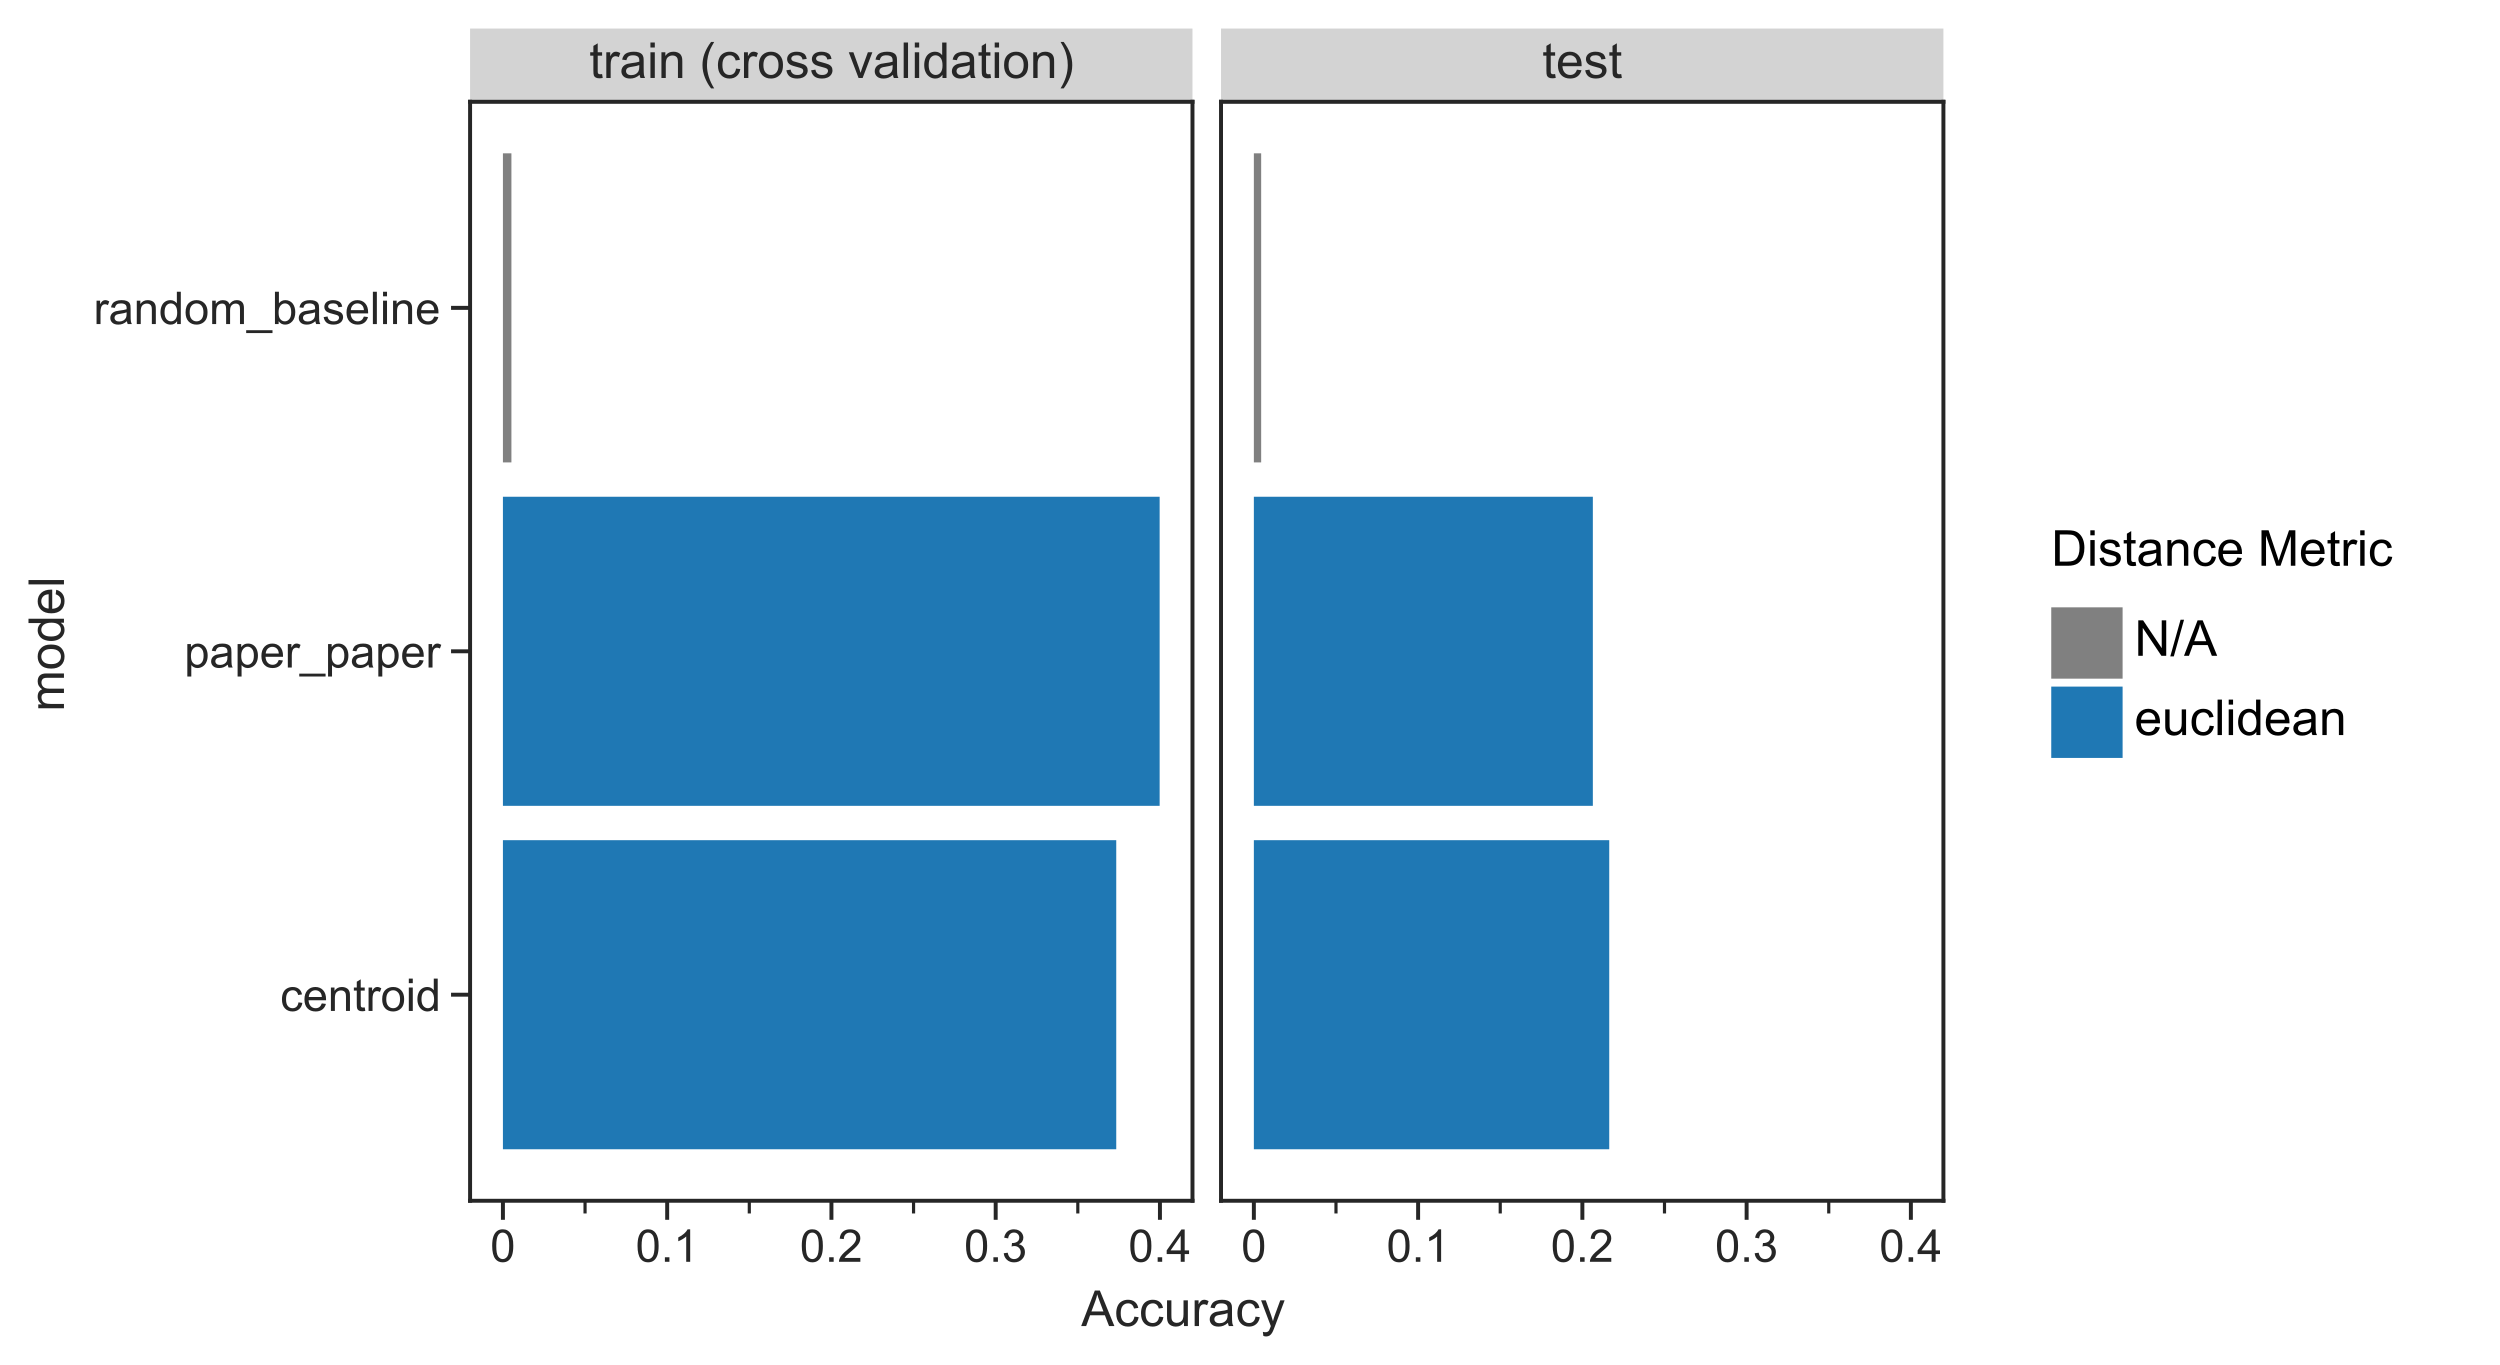 <?xml version="1.0" encoding="utf-8" standalone="no"?>
<!DOCTYPE svg PUBLIC "-//W3C//DTD SVG 1.1//EN"
  "http://www.w3.org/Graphics/SVG/1.1/DTD/svg11.dtd">
<!-- Created with matplotlib (https://matplotlib.org/) -->
<svg height="344.302pt" version="1.1" viewBox="0 0 630.592 344.302" width="630.592pt" xmlns="http://www.w3.org/2000/svg" xmlns:xlink="http://www.w3.org/1999/xlink">
 <defs>
  <style type="text/css">
*{stroke-linecap:butt;stroke-linejoin:round;}
  </style>
 </defs>
 <g id="figure_1">
  <g id="patch_1">
   <path d="M -0 344.302 
L 630.592 344.302 
L 630.592 0 
L -0 0 
z
" style="fill:#ffffff;"/>
  </g>
  <g id="axes_1">
   <g id="patch_2">
    <path d="M 118.572 302.88 
L 300.786 302.88 
L 300.786 25.68 
L 118.572 25.68 
z
" style="fill:#ffffff;"/>
   </g>
   <g id="matplotlib.axis_1">
    <g id="xtick_1">
     <g id="line2d_1">
      <defs>
       <path d="M 0 0 
L 0 4.8 
" id="mb8c05e03b9" style="stroke:#262626;"/>
      </defs>
      <g>
       <use style="fill:#262626;stroke:#262626;" x="126.855" xlink:href="#mb8c05e03b9" y="302.88"/>
      </g>
     </g>
     <g id="text_1">
      <!-- 0 -->
      <defs>
       <path d="M 4.156 35.297 
Q 4.156 48 6.766 55.734 
Q 9.375 63.484 14.516 67.672 
Q 19.672 71.875 27.484 71.875 
Q 33.25 71.875 37.594 69.547 
Q 41.938 67.234 44.766 62.859 
Q 47.609 58.5 49.219 52.219 
Q 50.828 45.953 50.828 35.297 
Q 50.828 22.703 48.234 14.969 
Q 45.656 7.234 40.5 3 
Q 35.359 -1.219 27.484 -1.219 
Q 17.141 -1.219 11.234 6.203 
Q 4.156 15.141 4.156 35.297 
z
M 13.188 35.297 
Q 13.188 17.672 17.312 11.828 
Q 21.438 6 27.484 6 
Q 33.547 6 37.672 11.859 
Q 41.797 17.719 41.797 35.297 
Q 41.797 52.984 37.672 58.781 
Q 33.547 64.594 27.391 64.594 
Q 21.344 64.594 17.719 59.469 
Q 13.188 52.938 13.188 35.297 
z
" id="ArialMT-48"/>
      </defs>
      <g style="fill:#262626;" transform="translate(123.674 318.269)scale(0.114 -0.114)">
       <use xlink:href="#ArialMT-48"/>
      </g>
     </g>
    </g>
    <g id="xtick_2">
     <g id="line2d_2">
      <g>
       <use style="fill:#262626;stroke:#262626;" x="168.286" xlink:href="#mb8c05e03b9" y="302.88"/>
      </g>
     </g>
     <g id="text_2">
      <!-- 0.1 -->
      <defs>
       <path d="M 9.078 0 
L 9.078 10.016 
L 19.094 10.016 
L 19.094 0 
z
" id="ArialMT-46"/>
       <path d="M 37.25 0 
L 28.469 0 
L 28.469 56 
Q 25.297 52.984 20.141 49.953 
Q 14.984 46.922 10.891 45.406 
L 10.891 53.906 
Q 18.266 57.375 23.781 62.297 
Q 29.297 67.234 31.594 71.875 
L 37.25 71.875 
z
" id="ArialMT-49"/>
      </defs>
      <g style="fill:#262626;" transform="translate(160.335 318.269)scale(0.114 -0.114)">
       <use xlink:href="#ArialMT-48"/>
       <use x="55.615" xlink:href="#ArialMT-46"/>
       <use x="83.398" xlink:href="#ArialMT-49"/>
      </g>
     </g>
    </g>
    <g id="xtick_3">
     <g id="line2d_3">
      <g>
       <use style="fill:#262626;stroke:#262626;" x="209.717" xlink:href="#mb8c05e03b9" y="302.88"/>
      </g>
     </g>
     <g id="text_3">
      <!-- 0.2 -->
      <defs>
       <path d="M 50.344 8.453 
L 50.344 0 
L 3.031 0 
Q 2.938 3.172 4.047 6.109 
Q 5.859 10.938 9.828 15.625 
Q 13.812 20.312 21.344 26.469 
Q 33.016 36.031 37.109 41.625 
Q 41.219 47.219 41.219 52.203 
Q 41.219 57.422 37.469 61 
Q 33.734 64.594 27.734 64.594 
Q 21.391 64.594 17.578 60.781 
Q 13.766 56.984 13.719 50.25 
L 4.688 51.172 
Q 5.609 61.281 11.656 66.578 
Q 17.719 71.875 27.938 71.875 
Q 38.234 71.875 44.234 66.156 
Q 50.25 60.453 50.25 52 
Q 50.25 47.703 48.484 43.547 
Q 46.734 39.406 42.656 34.812 
Q 38.578 30.219 29.109 22.219 
Q 21.188 15.578 18.938 13.203 
Q 16.703 10.844 15.234 8.453 
z
" id="ArialMT-50"/>
      </defs>
      <g style="fill:#262626;" transform="translate(201.766 318.269)scale(0.114 -0.114)">
       <use xlink:href="#ArialMT-48"/>
       <use x="55.615" xlink:href="#ArialMT-46"/>
       <use x="83.398" xlink:href="#ArialMT-50"/>
      </g>
     </g>
    </g>
    <g id="xtick_4">
     <g id="line2d_4">
      <g>
       <use style="fill:#262626;stroke:#262626;" x="251.148" xlink:href="#mb8c05e03b9" y="302.88"/>
      </g>
     </g>
     <g id="text_4">
      <!-- 0.3 -->
      <defs>
       <path d="M 4.203 18.891 
L 12.984 20.062 
Q 14.5 12.594 18.141 9.297 
Q 21.781 6 27 6 
Q 33.203 6 37.469 10.297 
Q 41.75 14.594 41.75 20.953 
Q 41.75 27 37.797 30.922 
Q 33.844 34.859 27.734 34.859 
Q 25.25 34.859 21.531 33.891 
L 22.516 41.609 
Q 23.391 41.5 23.922 41.5 
Q 29.547 41.5 34.031 44.422 
Q 38.531 47.359 38.531 53.469 
Q 38.531 58.297 35.25 61.469 
Q 31.984 64.656 26.812 64.656 
Q 21.688 64.656 18.266 61.422 
Q 14.844 58.203 13.875 51.766 
L 5.078 53.328 
Q 6.688 62.156 12.391 67.016 
Q 18.109 71.875 26.609 71.875 
Q 32.469 71.875 37.391 69.359 
Q 42.328 66.844 44.938 62.5 
Q 47.562 58.156 47.562 53.266 
Q 47.562 48.641 45.062 44.828 
Q 42.578 41.016 37.703 38.766 
Q 44.047 37.312 47.562 32.688 
Q 51.078 28.078 51.078 21.141 
Q 51.078 11.766 44.234 5.25 
Q 37.406 -1.266 26.953 -1.266 
Q 17.531 -1.266 11.297 4.344 
Q 5.078 9.969 4.203 18.891 
z
" id="ArialMT-51"/>
      </defs>
      <g style="fill:#262626;" transform="translate(243.197 318.269)scale(0.114 -0.114)">
       <use xlink:href="#ArialMT-48"/>
       <use x="55.615" xlink:href="#ArialMT-46"/>
       <use x="83.398" xlink:href="#ArialMT-51"/>
      </g>
     </g>
    </g>
    <g id="xtick_5">
     <g id="line2d_5">
      <g>
       <use style="fill:#262626;stroke:#262626;" x="292.579" xlink:href="#mb8c05e03b9" y="302.88"/>
      </g>
     </g>
     <g id="text_5">
      <!-- 0.4 -->
      <defs>
       <path d="M 32.328 0 
L 32.328 17.141 
L 1.266 17.141 
L 1.266 25.203 
L 33.938 71.578 
L 41.109 71.578 
L 41.109 25.203 
L 50.781 25.203 
L 50.781 17.141 
L 41.109 17.141 
L 41.109 0 
z
M 32.328 25.203 
L 32.328 57.469 
L 9.906 25.203 
z
" id="ArialMT-52"/>
      </defs>
      <g style="fill:#262626;" transform="translate(284.628 318.269)scale(0.114 -0.114)">
       <use xlink:href="#ArialMT-48"/>
       <use x="55.615" xlink:href="#ArialMT-46"/>
       <use x="83.398" xlink:href="#ArialMT-52"/>
      </g>
     </g>
    </g>
    <g id="xtick_6">
     <g id="line2d_6">
      <defs>
       <path d="M 0 0 
L 0 3.2 
" id="m4be6443c7e" style="stroke:#262626;stroke-width:0.8;"/>
      </defs>
      <g>
       <use style="fill:#262626;stroke:#262626;stroke-width:0.8;" x="147.57" xlink:href="#m4be6443c7e" y="302.88"/>
      </g>
     </g>
    </g>
    <g id="xtick_7">
     <g id="line2d_7">
      <g>
       <use style="fill:#262626;stroke:#262626;stroke-width:0.8;" x="189.001" xlink:href="#m4be6443c7e" y="302.88"/>
      </g>
     </g>
    </g>
    <g id="xtick_8">
     <g id="line2d_8">
      <g>
       <use style="fill:#262626;stroke:#262626;stroke-width:0.8;" x="230.432" xlink:href="#m4be6443c7e" y="302.88"/>
      </g>
     </g>
    </g>
    <g id="xtick_9">
     <g id="line2d_9">
      <g>
       <use style="fill:#262626;stroke:#262626;stroke-width:0.8;" x="271.863" xlink:href="#m4be6443c7e" y="302.88"/>
      </g>
     </g>
    </g>
   </g>
   <g id="matplotlib.axis_2">
    <g id="ytick_1">
     <g id="line2d_10">
      <defs>
       <path d="M 0 0 
L -4.8 0 
" id="m670695948e" style="stroke:#262626;"/>
      </defs>
      <g>
       <use style="fill:#262626;stroke:#262626;" x="118.572" xlink:href="#m670695948e" y="250.905"/>
      </g>
     </g>
     <g id="text_6">
      <!-- centroid -->
      <defs>
       <path d="M 40.438 19 
L 49.078 17.875 
Q 47.656 8.938 41.812 3.875 
Q 35.984 -1.172 27.484 -1.172 
Q 16.844 -1.172 10.375 5.781 
Q 3.906 12.75 3.906 25.734 
Q 3.906 34.125 6.688 40.422 
Q 9.469 46.734 15.156 49.875 
Q 20.844 53.031 27.547 53.031 
Q 35.984 53.031 41.359 48.75 
Q 46.734 44.484 48.25 36.625 
L 39.703 35.297 
Q 38.484 40.531 35.375 43.156 
Q 32.281 45.797 27.875 45.797 
Q 21.234 45.797 17.078 41.031 
Q 12.938 36.281 12.938 25.984 
Q 12.938 15.531 16.938 10.797 
Q 20.953 6.062 27.391 6.062 
Q 32.562 6.062 36.031 9.234 
Q 39.5 12.406 40.438 19 
z
" id="ArialMT-99"/>
       <path d="M 42.094 16.703 
L 51.172 15.578 
Q 49.031 7.625 43.219 3.219 
Q 37.406 -1.172 28.375 -1.172 
Q 17 -1.172 10.328 5.828 
Q 3.656 12.844 3.656 25.484 
Q 3.656 38.578 10.391 45.797 
Q 17.141 53.031 27.875 53.031 
Q 38.281 53.031 44.875 45.953 
Q 51.469 38.875 51.469 26.031 
Q 51.469 25.25 51.422 23.688 
L 12.75 23.688 
Q 13.234 15.141 17.578 10.594 
Q 21.922 6.062 28.422 6.062 
Q 33.25 6.062 36.672 8.594 
Q 40.094 11.141 42.094 16.703 
z
M 13.234 30.906 
L 42.188 30.906 
Q 41.609 37.453 38.875 40.719 
Q 34.672 45.797 27.984 45.797 
Q 21.922 45.797 17.797 41.75 
Q 13.672 37.703 13.234 30.906 
z
" id="ArialMT-101"/>
       <path d="M 6.594 0 
L 6.594 51.859 
L 14.5 51.859 
L 14.5 44.484 
Q 20.219 53.031 31 53.031 
Q 35.688 53.031 39.625 51.344 
Q 43.562 49.656 45.516 46.922 
Q 47.469 44.188 48.25 40.438 
Q 48.734 37.984 48.734 31.891 
L 48.734 0 
L 39.938 0 
L 39.938 31.547 
Q 39.938 36.922 38.906 39.578 
Q 37.891 42.234 35.281 43.812 
Q 32.672 45.406 29.156 45.406 
Q 23.531 45.406 19.453 41.844 
Q 15.375 38.281 15.375 28.328 
L 15.375 0 
z
" id="ArialMT-110"/>
       <path d="M 25.781 7.859 
L 27.047 0.094 
Q 23.344 -0.688 20.406 -0.688 
Q 15.625 -0.688 12.984 0.828 
Q 10.359 2.344 9.281 4.812 
Q 8.203 7.281 8.203 15.188 
L 8.203 45.016 
L 1.766 45.016 
L 1.766 51.859 
L 8.203 51.859 
L 8.203 64.703 
L 16.938 69.969 
L 16.938 51.859 
L 25.781 51.859 
L 25.781 45.016 
L 16.938 45.016 
L 16.938 14.703 
Q 16.938 10.938 17.406 9.859 
Q 17.875 8.797 18.922 8.156 
Q 19.969 7.516 21.922 7.516 
Q 23.391 7.516 25.781 7.859 
z
" id="ArialMT-116"/>
       <path d="M 6.5 0 
L 6.5 51.859 
L 14.406 51.859 
L 14.406 44 
Q 17.438 49.516 20 51.266 
Q 22.562 53.031 25.641 53.031 
Q 30.078 53.031 34.672 50.203 
L 31.641 42.047 
Q 28.422 43.953 25.203 43.953 
Q 22.312 43.953 20.016 42.219 
Q 17.719 40.484 16.75 37.406 
Q 15.281 32.719 15.281 27.156 
L 15.281 0 
z
" id="ArialMT-114"/>
       <path d="M 3.328 25.922 
Q 3.328 40.328 11.328 47.266 
Q 18.016 53.031 27.641 53.031 
Q 38.328 53.031 45.109 46.016 
Q 51.906 39.016 51.906 26.656 
Q 51.906 16.656 48.906 10.906 
Q 45.906 5.172 40.156 2 
Q 34.422 -1.172 27.641 -1.172 
Q 16.75 -1.172 10.031 5.812 
Q 3.328 12.797 3.328 25.922 
z
M 12.359 25.922 
Q 12.359 15.969 16.703 11.016 
Q 21.047 6.062 27.641 6.062 
Q 34.188 6.062 38.531 11.031 
Q 42.875 16.016 42.875 26.219 
Q 42.875 35.844 38.5 40.797 
Q 34.125 45.75 27.641 45.75 
Q 21.047 45.75 16.703 40.812 
Q 12.359 35.891 12.359 25.922 
z
" id="ArialMT-111"/>
       <path d="M 6.641 61.469 
L 6.641 71.578 
L 15.438 71.578 
L 15.438 61.469 
z
M 6.641 0 
L 6.641 51.859 
L 15.438 51.859 
L 15.438 0 
z
" id="ArialMT-105"/>
       <path d="M 40.234 0 
L 40.234 6.547 
Q 35.297 -1.172 25.734 -1.172 
Q 19.531 -1.172 14.328 2.25 
Q 9.125 5.672 6.266 11.797 
Q 3.422 17.922 3.422 25.875 
Q 3.422 33.641 6 39.969 
Q 8.594 46.297 13.766 49.656 
Q 18.953 53.031 25.344 53.031 
Q 30.031 53.031 33.688 51.047 
Q 37.359 49.078 39.656 45.906 
L 39.656 71.578 
L 48.391 71.578 
L 48.391 0 
z
M 12.453 25.875 
Q 12.453 15.922 16.641 10.984 
Q 20.844 6.062 26.562 6.062 
Q 32.328 6.062 36.344 10.766 
Q 40.375 15.484 40.375 25.141 
Q 40.375 35.797 36.266 40.766 
Q 32.172 45.75 26.172 45.75 
Q 20.312 45.75 16.375 40.969 
Q 12.453 36.188 12.453 25.875 
z
" id="ArialMT-100"/>
      </defs>
      <g style="fill:#262626;" transform="translate(70.676 254.999)scale(0.114 -0.114)">
       <use xlink:href="#ArialMT-99"/>
       <use x="50" xlink:href="#ArialMT-101"/>
       <use x="105.615" xlink:href="#ArialMT-110"/>
       <use x="161.23" xlink:href="#ArialMT-116"/>
       <use x="189.014" xlink:href="#ArialMT-114"/>
       <use x="222.314" xlink:href="#ArialMT-111"/>
       <use x="277.93" xlink:href="#ArialMT-105"/>
       <use x="300.146" xlink:href="#ArialMT-100"/>
      </g>
     </g>
    </g>
    <g id="ytick_2">
     <g id="line2d_11">
      <g>
       <use style="fill:#262626;stroke:#262626;" x="118.572" xlink:href="#m670695948e" y="164.28"/>
      </g>
     </g>
     <g id="text_7">
      <!-- paper_paper -->
      <defs>
       <path d="M 6.594 -19.875 
L 6.594 51.859 
L 14.594 51.859 
L 14.594 45.125 
Q 17.438 49.078 21 51.047 
Q 24.562 53.031 29.641 53.031 
Q 36.281 53.031 41.359 49.609 
Q 46.438 46.188 49.016 39.953 
Q 51.609 33.734 51.609 26.312 
Q 51.609 18.359 48.75 11.984 
Q 45.906 5.609 40.453 2.219 
Q 35.016 -1.172 29 -1.172 
Q 24.609 -1.172 21.109 0.688 
Q 17.625 2.547 15.375 5.375 
L 15.375 -19.875 
z
M 14.547 25.641 
Q 14.547 15.625 18.594 10.844 
Q 22.656 6.062 28.422 6.062 
Q 34.281 6.062 38.453 11.016 
Q 42.625 15.969 42.625 26.375 
Q 42.625 36.281 38.547 41.203 
Q 34.469 46.141 28.812 46.141 
Q 23.188 46.141 18.859 40.891 
Q 14.547 35.641 14.547 25.641 
z
" id="ArialMT-112"/>
       <path d="M 40.438 6.391 
Q 35.547 2.25 31.031 0.531 
Q 26.516 -1.172 21.344 -1.172 
Q 12.797 -1.172 8.203 3 
Q 3.609 7.172 3.609 13.672 
Q 3.609 17.484 5.344 20.625 
Q 7.078 23.781 9.891 25.688 
Q 12.703 27.594 16.219 28.562 
Q 18.797 29.25 24.031 29.891 
Q 34.672 31.156 39.703 32.906 
Q 39.75 34.719 39.75 35.203 
Q 39.75 40.578 37.25 42.781 
Q 33.891 45.75 27.25 45.75 
Q 21.047 45.75 18.094 43.578 
Q 15.141 41.406 13.719 35.891 
L 5.125 37.062 
Q 6.297 42.578 8.984 45.969 
Q 11.672 49.359 16.75 51.188 
Q 21.828 53.031 28.516 53.031 
Q 35.156 53.031 39.297 51.469 
Q 43.453 49.906 45.406 47.531 
Q 47.359 45.172 48.141 41.547 
Q 48.578 39.312 48.578 33.453 
L 48.578 21.734 
Q 48.578 9.469 49.141 6.219 
Q 49.703 2.984 51.375 0 
L 42.188 0 
Q 40.828 2.734 40.438 6.391 
z
M 39.703 26.031 
Q 34.906 24.078 25.344 22.703 
Q 19.922 21.922 17.672 20.938 
Q 15.438 19.969 14.203 18.094 
Q 12.984 16.219 12.984 13.922 
Q 12.984 10.406 15.641 8.062 
Q 18.312 5.719 23.438 5.719 
Q 28.516 5.719 32.469 7.938 
Q 36.422 10.156 38.281 14.016 
Q 39.703 17 39.703 22.797 
z
" id="ArialMT-97"/>
       <path d="M -1.516 -19.875 
L -1.516 -13.531 
L 56.734 -13.531 
L 56.734 -19.875 
z
" id="ArialMT-95"/>
      </defs>
      <g style="fill:#262626;" transform="translate(46.499 168.374)scale(0.114 -0.114)">
       <use xlink:href="#ArialMT-112"/>
       <use x="55.615" xlink:href="#ArialMT-97"/>
       <use x="111.23" xlink:href="#ArialMT-112"/>
       <use x="166.846" xlink:href="#ArialMT-101"/>
       <use x="222.461" xlink:href="#ArialMT-114"/>
       <use x="255.762" xlink:href="#ArialMT-95"/>
       <use x="311.377" xlink:href="#ArialMT-112"/>
       <use x="366.992" xlink:href="#ArialMT-97"/>
       <use x="422.607" xlink:href="#ArialMT-112"/>
       <use x="478.223" xlink:href="#ArialMT-101"/>
       <use x="533.838" xlink:href="#ArialMT-114"/>
      </g>
     </g>
    </g>
    <g id="ytick_3">
     <g id="line2d_12">
      <g>
       <use style="fill:#262626;stroke:#262626;" x="118.572" xlink:href="#m670695948e" y="77.655"/>
      </g>
     </g>
     <g id="text_8">
      <!-- random_baseline -->
      <defs>
       <path d="M 6.594 0 
L 6.594 51.859 
L 14.453 51.859 
L 14.453 44.578 
Q 16.891 48.391 20.938 50.703 
Q 25 53.031 30.172 53.031 
Q 35.938 53.031 39.625 50.641 
Q 43.312 48.25 44.828 43.953 
Q 50.984 53.031 60.844 53.031 
Q 68.562 53.031 72.703 48.75 
Q 76.859 44.484 76.859 35.594 
L 76.859 0 
L 68.109 0 
L 68.109 32.672 
Q 68.109 37.938 67.25 40.25 
Q 66.406 42.578 64.156 43.984 
Q 61.922 45.406 58.891 45.406 
Q 53.422 45.406 49.797 41.766 
Q 46.188 38.141 46.188 30.125 
L 46.188 0 
L 37.406 0 
L 37.406 33.688 
Q 37.406 39.547 35.25 42.469 
Q 33.109 45.406 28.219 45.406 
Q 24.516 45.406 21.359 43.453 
Q 18.219 41.5 16.797 37.734 
Q 15.375 33.984 15.375 26.906 
L 15.375 0 
z
" id="ArialMT-109"/>
       <path d="M 14.703 0 
L 6.547 0 
L 6.547 71.578 
L 15.328 71.578 
L 15.328 46.047 
Q 20.906 53.031 29.547 53.031 
Q 34.328 53.031 38.594 51.094 
Q 42.875 49.172 45.625 45.672 
Q 48.391 42.188 49.953 37.25 
Q 51.516 32.328 51.516 26.703 
Q 51.516 13.375 44.922 6.094 
Q 38.328 -1.172 29.109 -1.172 
Q 19.922 -1.172 14.703 6.5 
z
M 14.594 26.312 
Q 14.594 17 17.141 12.844 
Q 21.297 6.062 28.375 6.062 
Q 34.125 6.062 38.328 11.062 
Q 42.531 16.062 42.531 25.984 
Q 42.531 36.141 38.5 40.969 
Q 34.469 45.797 28.766 45.797 
Q 23 45.797 18.797 40.797 
Q 14.594 35.797 14.594 26.312 
z
" id="ArialMT-98"/>
       <path d="M 3.078 15.484 
L 11.766 16.844 
Q 12.5 11.625 15.844 8.844 
Q 19.188 6.062 25.203 6.062 
Q 31.25 6.062 34.172 8.516 
Q 37.109 10.984 37.109 14.312 
Q 37.109 17.281 34.516 19 
Q 32.719 20.172 25.531 21.969 
Q 15.875 24.422 12.141 26.203 
Q 8.406 27.984 6.469 31.125 
Q 4.547 34.281 4.547 38.094 
Q 4.547 41.547 6.125 44.5 
Q 7.719 47.469 10.453 49.422 
Q 12.5 50.922 16.031 51.969 
Q 19.578 53.031 23.641 53.031 
Q 29.734 53.031 34.344 51.266 
Q 38.969 49.516 41.156 46.5 
Q 43.359 43.5 44.188 38.484 
L 35.594 37.312 
Q 35.016 41.312 32.203 43.547 
Q 29.391 45.797 24.266 45.797 
Q 18.219 45.797 15.625 43.797 
Q 13.031 41.797 13.031 39.109 
Q 13.031 37.406 14.109 36.031 
Q 15.188 34.625 17.484 33.688 
Q 18.797 33.203 25.25 31.453 
Q 34.578 28.953 38.25 27.359 
Q 41.938 25.781 44.031 22.75 
Q 46.141 19.734 46.141 15.234 
Q 46.141 10.844 43.578 6.953 
Q 41.016 3.078 36.172 0.953 
Q 31.344 -1.172 25.25 -1.172 
Q 15.141 -1.172 9.844 3.031 
Q 4.547 7.234 3.078 15.484 
z
" id="ArialMT-115"/>
       <path d="M 6.391 0 
L 6.391 71.578 
L 15.188 71.578 
L 15.188 0 
z
" id="ArialMT-108"/>
      </defs>
      <g style="fill:#262626;" transform="translate(23.613 81.749)scale(0.114 -0.114)">
       <use xlink:href="#ArialMT-114"/>
       <use x="33.301" xlink:href="#ArialMT-97"/>
       <use x="88.916" xlink:href="#ArialMT-110"/>
       <use x="144.531" xlink:href="#ArialMT-100"/>
       <use x="200.146" xlink:href="#ArialMT-111"/>
       <use x="255.762" xlink:href="#ArialMT-109"/>
       <use x="339.062" xlink:href="#ArialMT-95"/>
       <use x="394.678" xlink:href="#ArialMT-98"/>
       <use x="450.293" xlink:href="#ArialMT-97"/>
       <use x="505.908" xlink:href="#ArialMT-115"/>
       <use x="555.908" xlink:href="#ArialMT-101"/>
       <use x="611.523" xlink:href="#ArialMT-108"/>
       <use x="633.74" xlink:href="#ArialMT-105"/>
       <use x="655.957" xlink:href="#ArialMT-110"/>
       <use x="711.572" xlink:href="#ArialMT-101"/>
      </g>
     </g>
    </g>
    <g id="text_9">
     <!-- model -->
     <g style="fill:#262626;" transform="translate(16.133 179.474)rotate(-90)scale(0.125 -0.125)">
      <use xlink:href="#ArialMT-109"/>
      <use x="83.301" xlink:href="#ArialMT-111"/>
      <use x="138.916" xlink:href="#ArialMT-100"/>
      <use x="194.531" xlink:href="#ArialMT-101"/>
      <use x="250.146" xlink:href="#ArialMT-108"/>
     </g>
    </g>
   </g>
   <g id="PolyCollection_1">
    <path clip-path="url(#p49fdb0614f)" d="M 126.855 289.886 
L 126.855 211.924 
L 281.558 211.924 
L 281.558 289.886 
z
" style="fill:#1f78b4;"/>
    <path clip-path="url(#p49fdb0614f)" d="M 126.855 203.261 
L 126.855 125.299 
L 292.504 125.299 
L 292.504 203.261 
z
" style="fill:#1f78b4;"/>
    <path clip-path="url(#p49fdb0614f)" d="M 126.855 116.636 
L 126.855 38.674 
L 128.997 38.674 
L 128.997 116.636 
z
" style="fill:#808080;"/>
   </g>
   <g id="patch_3">
    <path d="M 118.572 25.68 
L 300.786 25.68 
L 300.786 7.2 
L 118.572 7.2 
z
" style="fill:#d3d3d3;"/>
   </g>
   <g id="patch_4">
    <path d="M 118.572 302.88 
L 118.572 25.68 
" style="fill:none;stroke:#262626;stroke-linecap:square;stroke-linejoin:miter;"/>
   </g>
   <g id="patch_5">
    <path d="M 300.786 302.88 
L 300.786 25.68 
" style="fill:none;stroke:#262626;stroke-linecap:square;stroke-linejoin:miter;"/>
   </g>
   <g id="patch_6">
    <path d="M 118.572 302.88 
L 300.786 302.88 
" style="fill:none;stroke:#262626;stroke-linecap:square;stroke-linejoin:miter;"/>
   </g>
   <g id="patch_7">
    <path d="M 118.572 25.68 
L 300.786 25.68 
" style="fill:none;stroke:#262626;stroke-linecap:square;stroke-linejoin:miter;"/>
   </g>
   <g id="text_10">
    <!-- train (cross validation) -->
    <defs>
     <path id="ArialMT-32"/>
     <path d="M 23.391 -21.047 
Q 16.109 -11.859 11.078 0.438 
Q 6.062 12.75 6.062 25.922 
Q 6.062 37.547 9.812 48.188 
Q 14.203 60.547 23.391 72.797 
L 29.688 72.797 
Q 23.781 62.641 21.875 58.297 
Q 18.891 51.562 17.188 44.234 
Q 15.094 35.109 15.094 25.875 
Q 15.094 2.391 29.688 -21.047 
z
" id="ArialMT-40"/>
     <path d="M 21 0 
L 1.266 51.859 
L 10.547 51.859 
L 21.688 20.797 
Q 23.484 15.766 25 10.359 
Q 26.172 14.453 28.266 20.219 
L 39.797 51.859 
L 48.828 51.859 
L 29.203 0 
z
" id="ArialMT-118"/>
     <path d="M 12.359 -21.047 
L 6.062 -21.047 
Q 20.656 2.391 20.656 25.875 
Q 20.656 35.062 18.562 44.094 
Q 16.891 51.422 13.922 58.156 
Q 12.016 62.547 6.062 72.797 
L 12.359 72.797 
Q 21.531 60.547 25.922 48.188 
Q 29.688 37.547 29.688 25.922 
Q 29.688 12.75 24.625 0.438 
Q 19.578 -11.859 12.359 -21.047 
z
" id="ArialMT-41"/>
    </defs>
    <g style="fill:#262626;" transform="translate(148.648 19.669)scale(0.125 -0.125)">
     <use xlink:href="#ArialMT-116"/>
     <use x="27.783" xlink:href="#ArialMT-114"/>
     <use x="61.084" xlink:href="#ArialMT-97"/>
     <use x="116.699" xlink:href="#ArialMT-105"/>
     <use x="138.916" xlink:href="#ArialMT-110"/>
     <use x="194.531" xlink:href="#ArialMT-32"/>
     <use x="222.314" xlink:href="#ArialMT-40"/>
     <use x="255.615" xlink:href="#ArialMT-99"/>
     <use x="305.615" xlink:href="#ArialMT-114"/>
     <use x="338.916" xlink:href="#ArialMT-111"/>
     <use x="394.531" xlink:href="#ArialMT-115"/>
     <use x="444.531" xlink:href="#ArialMT-115"/>
     <use x="494.531" xlink:href="#ArialMT-32"/>
     <use x="522.314" xlink:href="#ArialMT-118"/>
     <use x="572.314" xlink:href="#ArialMT-97"/>
     <use x="627.93" xlink:href="#ArialMT-108"/>
     <use x="650.146" xlink:href="#ArialMT-105"/>
     <use x="672.363" xlink:href="#ArialMT-100"/>
     <use x="727.979" xlink:href="#ArialMT-97"/>
     <use x="783.594" xlink:href="#ArialMT-116"/>
     <use x="811.377" xlink:href="#ArialMT-105"/>
     <use x="833.594" xlink:href="#ArialMT-111"/>
     <use x="889.209" xlink:href="#ArialMT-110"/>
     <use x="944.824" xlink:href="#ArialMT-41"/>
    </g>
   </g>
   <g id="text_11">
    <!-- Distance Metric -->
    <defs>
     <path d="M 7.719 0 
L 7.719 71.578 
L 32.375 71.578 
Q 40.719 71.578 45.125 70.562 
Q 51.266 69.141 55.609 65.438 
Q 61.281 60.641 64.078 53.188 
Q 66.891 45.75 66.891 36.188 
Q 66.891 28.031 64.984 21.734 
Q 63.094 15.438 60.109 11.297 
Q 57.125 7.172 53.578 4.797 
Q 50.047 2.438 45.047 1.219 
Q 40.047 0 33.547 0 
z
M 17.188 8.453 
L 32.469 8.453 
Q 39.547 8.453 43.578 9.766 
Q 47.609 11.078 50 13.484 
Q 53.375 16.844 55.25 22.531 
Q 57.125 28.219 57.125 36.328 
Q 57.125 47.562 53.438 53.594 
Q 49.75 59.625 44.484 61.672 
Q 40.672 63.141 32.234 63.141 
L 17.188 63.141 
z
" id="ArialMT-68"/>
     <path d="M 7.422 0 
L 7.422 71.578 
L 21.688 71.578 
L 38.625 20.906 
Q 40.969 13.812 42.047 10.297 
Q 43.266 14.203 45.844 21.781 
L 62.984 71.578 
L 75.734 71.578 
L 75.734 0 
L 66.609 0 
L 66.609 59.906 
L 45.797 0 
L 37.25 0 
L 16.547 60.938 
L 16.547 0 
z
" id="ArialMT-77"/>
    </defs>
    <g transform="translate(517.4 142.706)scale(0.125 -0.125)">
     <use xlink:href="#ArialMT-68"/>
     <use x="72.217" xlink:href="#ArialMT-105"/>
     <use x="94.434" xlink:href="#ArialMT-115"/>
     <use x="144.434" xlink:href="#ArialMT-116"/>
     <use x="172.217" xlink:href="#ArialMT-97"/>
     <use x="227.832" xlink:href="#ArialMT-110"/>
     <use x="283.447" xlink:href="#ArialMT-99"/>
     <use x="333.447" xlink:href="#ArialMT-101"/>
     <use x="389.062" xlink:href="#ArialMT-32"/>
     <use x="416.846" xlink:href="#ArialMT-77"/>
     <use x="500.146" xlink:href="#ArialMT-101"/>
     <use x="555.762" xlink:href="#ArialMT-116"/>
     <use x="583.545" xlink:href="#ArialMT-114"/>
     <use x="616.846" xlink:href="#ArialMT-105"/>
     <use x="639.062" xlink:href="#ArialMT-99"/>
    </g>
   </g>
   <g id="patch_8">
    <path clip-path="url(#p41998f7ca6)" d="M 517.4 171.187 
L 535.4 171.187 
L 535.4 153.187 
L 517.4 153.187 
z
" style="fill:#ffffff;"/>
   </g>
   <g id="patch_9">
    <path clip-path="url(#p41998f7ca6)" d="M 517.4 171.187 
L 535.4 171.187 
L 535.4 153.187 
L 517.4 153.187 
z
" style="fill:#808080;"/>
   </g>
   <g id="text_12">
    <!-- N/A -->
    <defs>
     <path d="M 7.625 0 
L 7.625 71.578 
L 17.328 71.578 
L 54.938 15.375 
L 54.938 71.578 
L 64.016 71.578 
L 64.016 0 
L 54.297 0 
L 16.703 56.25 
L 16.703 0 
z
" id="ArialMT-78"/>
     <path d="M 0 -1.219 
L 20.75 72.797 
L 27.781 72.797 
L 7.078 -1.219 
z
" id="ArialMT-47"/>
     <path d="M -0.141 0 
L 27.344 71.578 
L 37.547 71.578 
L 66.844 0 
L 56.062 0 
L 47.703 21.688 
L 17.781 21.688 
L 9.906 0 
z
M 20.516 29.391 
L 44.781 29.391 
L 37.312 49.219 
Q 33.891 58.25 32.234 64.062 
Q 30.859 57.172 28.375 50.391 
z
" id="ArialMT-65"/>
    </defs>
    <g transform="translate(538.4 165.413)scale(0.125 -0.125)">
     <use xlink:href="#ArialMT-78"/>
     <use x="72.217" xlink:href="#ArialMT-47"/>
     <use x="100" xlink:href="#ArialMT-65"/>
    </g>
   </g>
   <g id="patch_10">
    <path clip-path="url(#pcc07bdb6b7)" d="M 517.4 191.187 
L 535.4 191.187 
L 535.4 173.187 
L 517.4 173.187 
z
" style="fill:#ffffff;"/>
   </g>
   <g id="patch_11">
    <path clip-path="url(#pcc07bdb6b7)" d="M 517.4 191.187 
L 535.4 191.187 
L 535.4 173.187 
L 517.4 173.187 
z
" style="fill:#1f78b4;"/>
   </g>
   <g id="text_13">
    <!-- euclidean -->
    <defs>
     <path d="M 40.578 0 
L 40.578 7.625 
Q 34.516 -1.172 24.125 -1.172 
Q 19.531 -1.172 15.547 0.578 
Q 11.578 2.344 9.641 5 
Q 7.719 7.672 6.938 11.531 
Q 6.391 14.109 6.391 19.734 
L 6.391 51.859 
L 15.188 51.859 
L 15.188 23.094 
Q 15.188 16.219 15.719 13.812 
Q 16.547 10.359 19.234 8.375 
Q 21.922 6.391 25.875 6.391 
Q 29.828 6.391 33.297 8.422 
Q 36.766 10.453 38.203 13.938 
Q 39.656 17.438 39.656 24.078 
L 39.656 51.859 
L 48.438 51.859 
L 48.438 0 
z
" id="ArialMT-117"/>
    </defs>
    <g transform="translate(538.4 185.413)scale(0.125 -0.125)">
     <use xlink:href="#ArialMT-101"/>
     <use x="55.615" xlink:href="#ArialMT-117"/>
     <use x="111.23" xlink:href="#ArialMT-99"/>
     <use x="161.23" xlink:href="#ArialMT-108"/>
     <use x="183.447" xlink:href="#ArialMT-105"/>
     <use x="205.664" xlink:href="#ArialMT-100"/>
     <use x="261.279" xlink:href="#ArialMT-101"/>
     <use x="316.895" xlink:href="#ArialMT-97"/>
     <use x="372.51" xlink:href="#ArialMT-110"/>
    </g>
   </g>
  </g>
  <g id="axes_2">
   <g id="patch_12">
    <path d="M 307.986 302.88 
L 490.2 302.88 
L 490.2 25.68 
L 307.986 25.68 
z
" style="fill:#ffffff;"/>
   </g>
   <g id="matplotlib.axis_3">
    <g id="xtick_10">
     <g id="line2d_13">
      <g>
       <use style="fill:#262626;stroke:#262626;" x="316.269" xlink:href="#mb8c05e03b9" y="302.88"/>
      </g>
     </g>
     <g id="text_14">
      <!-- 0 -->
      <g style="fill:#262626;" transform="translate(313.088 318.269)scale(0.114 -0.114)">
       <use xlink:href="#ArialMT-48"/>
      </g>
     </g>
    </g>
    <g id="xtick_11">
     <g id="line2d_14">
      <g>
       <use style="fill:#262626;stroke:#262626;" x="357.7" xlink:href="#mb8c05e03b9" y="302.88"/>
      </g>
     </g>
     <g id="text_15">
      <!-- 0.1 -->
      <g style="fill:#262626;" transform="translate(349.749 318.269)scale(0.114 -0.114)">
       <use xlink:href="#ArialMT-48"/>
       <use x="55.615" xlink:href="#ArialMT-46"/>
       <use x="83.398" xlink:href="#ArialMT-49"/>
      </g>
     </g>
    </g>
    <g id="xtick_12">
     <g id="line2d_15">
      <g>
       <use style="fill:#262626;stroke:#262626;" x="399.131" xlink:href="#mb8c05e03b9" y="302.88"/>
      </g>
     </g>
     <g id="text_16">
      <!-- 0.2 -->
      <g style="fill:#262626;" transform="translate(391.18 318.269)scale(0.114 -0.114)">
       <use xlink:href="#ArialMT-48"/>
       <use x="55.615" xlink:href="#ArialMT-46"/>
       <use x="83.398" xlink:href="#ArialMT-50"/>
      </g>
     </g>
    </g>
    <g id="xtick_13">
     <g id="line2d_16">
      <g>
       <use style="fill:#262626;stroke:#262626;" x="440.562" xlink:href="#mb8c05e03b9" y="302.88"/>
      </g>
     </g>
     <g id="text_17">
      <!-- 0.3 -->
      <g style="fill:#262626;" transform="translate(432.611 318.269)scale(0.114 -0.114)">
       <use xlink:href="#ArialMT-48"/>
       <use x="55.615" xlink:href="#ArialMT-46"/>
       <use x="83.398" xlink:href="#ArialMT-51"/>
      </g>
     </g>
    </g>
    <g id="xtick_14">
     <g id="line2d_17">
      <g>
       <use style="fill:#262626;stroke:#262626;" x="481.993" xlink:href="#mb8c05e03b9" y="302.88"/>
      </g>
     </g>
     <g id="text_18">
      <!-- 0.4 -->
      <g style="fill:#262626;" transform="translate(474.042 318.269)scale(0.114 -0.114)">
       <use xlink:href="#ArialMT-48"/>
       <use x="55.615" xlink:href="#ArialMT-46"/>
       <use x="83.398" xlink:href="#ArialMT-52"/>
      </g>
     </g>
    </g>
    <g id="xtick_15">
     <g id="line2d_18">
      <g>
       <use style="fill:#262626;stroke:#262626;stroke-width:0.8;" x="336.984" xlink:href="#m4be6443c7e" y="302.88"/>
      </g>
     </g>
    </g>
    <g id="xtick_16">
     <g id="line2d_19">
      <g>
       <use style="fill:#262626;stroke:#262626;stroke-width:0.8;" x="378.415" xlink:href="#m4be6443c7e" y="302.88"/>
      </g>
     </g>
    </g>
    <g id="xtick_17">
     <g id="line2d_20">
      <g>
       <use style="fill:#262626;stroke:#262626;stroke-width:0.8;" x="419.846" xlink:href="#m4be6443c7e" y="302.88"/>
      </g>
     </g>
    </g>
    <g id="xtick_18">
     <g id="line2d_21">
      <g>
       <use style="fill:#262626;stroke:#262626;stroke-width:0.8;" x="461.277" xlink:href="#m4be6443c7e" y="302.88"/>
      </g>
     </g>
    </g>
    <g id="text_19">
     <!-- Accuracy -->
     <defs>
      <path d="M 6.203 -19.969 
L 5.219 -11.719 
Q 8.109 -12.5 10.25 -12.5 
Q 13.188 -12.5 14.938 -11.516 
Q 16.703 -10.547 17.828 -8.797 
Q 18.656 -7.469 20.516 -2.25 
Q 20.75 -1.516 21.297 -0.094 
L 1.609 51.859 
L 11.078 51.859 
L 21.875 21.828 
Q 23.969 16.109 25.641 9.812 
Q 27.156 15.875 29.25 21.625 
L 40.328 51.859 
L 49.125 51.859 
L 29.391 -0.875 
Q 26.219 -9.422 24.469 -12.641 
Q 22.125 -17 19.094 -19.016 
Q 16.062 -21.047 11.859 -21.047 
Q 9.328 -21.047 6.203 -19.969 
z
" id="ArialMT-121"/>
     </defs>
     <g style="fill:#262626;" transform="translate(272.732 334.475)scale(0.125 -0.125)">
      <use xlink:href="#ArialMT-65"/>
      <use x="66.699" xlink:href="#ArialMT-99"/>
      <use x="116.699" xlink:href="#ArialMT-99"/>
      <use x="166.699" xlink:href="#ArialMT-117"/>
      <use x="222.314" xlink:href="#ArialMT-114"/>
      <use x="255.615" xlink:href="#ArialMT-97"/>
      <use x="311.23" xlink:href="#ArialMT-99"/>
      <use x="361.23" xlink:href="#ArialMT-121"/>
     </g>
    </g>
   </g>
   <g id="matplotlib.axis_4">
    <g id="ytick_4"/>
    <g id="ytick_5"/>
    <g id="ytick_6"/>
   </g>
   <g id="PolyCollection_2">
    <path clip-path="url(#p10ab2b2672)" d="M 316.269 289.886 
L 316.269 211.924 
L 405.909 211.924 
L 405.909 289.886 
z
" style="fill:#1f78b4;"/>
    <path clip-path="url(#p10ab2b2672)" d="M 316.269 203.261 
L 316.269 125.299 
L 401.774 125.299 
L 401.774 203.261 
z
" style="fill:#1f78b4;"/>
    <path clip-path="url(#p10ab2b2672)" d="M 316.269 116.636 
L 316.269 38.674 
L 318.113 38.674 
L 318.113 116.636 
z
" style="fill:#808080;"/>
   </g>
   <g id="patch_13">
    <path d="M 307.986 25.68 
L 490.2 25.68 
L 490.2 7.2 
L 307.986 7.2 
z
" style="fill:#d3d3d3;"/>
   </g>
   <g id="patch_14">
    <path d="M 307.986 302.88 
L 307.986 25.68 
" style="fill:none;stroke:#262626;stroke-linecap:square;stroke-linejoin:miter;"/>
   </g>
   <g id="patch_15">
    <path d="M 490.2 302.88 
L 490.2 25.68 
" style="fill:none;stroke:#262626;stroke-linecap:square;stroke-linejoin:miter;"/>
   </g>
   <g id="patch_16">
    <path d="M 307.986 302.88 
L 490.2 302.88 
" style="fill:none;stroke:#262626;stroke-linecap:square;stroke-linejoin:miter;"/>
   </g>
   <g id="patch_17">
    <path d="M 307.986 25.68 
L 490.2 25.68 
" style="fill:none;stroke:#262626;stroke-linecap:square;stroke-linejoin:miter;"/>
   </g>
   <g id="text_20">
    <!-- test -->
    <g style="fill:#262626;" transform="translate(389.036 19.666)scale(0.125 -0.125)">
     <use xlink:href="#ArialMT-116"/>
     <use x="27.783" xlink:href="#ArialMT-101"/>
     <use x="83.398" xlink:href="#ArialMT-115"/>
     <use x="133.398" xlink:href="#ArialMT-116"/>
    </g>
   </g>
  </g>
 </g>
 <defs>
  <clipPath id="p49fdb0614f">
   <rect height="277.2" width="182.214" x="118.572" y="25.68"/>
  </clipPath>
  <clipPath id="p41998f7ca6">
   <path d="M 517.4 171.187 
L 517.4 153.187 
L 535.4 153.187 
L 535.4 171.187 
"/>
  </clipPath>
  <clipPath id="pcc07bdb6b7">
   <path d="M 517.4 191.187 
L 517.4 173.187 
L 535.4 173.187 
L 535.4 191.187 
"/>
  </clipPath>
  <clipPath id="p10ab2b2672">
   <rect height="277.2" width="182.214" x="307.986" y="25.68"/>
  </clipPath>
 </defs>
</svg>
